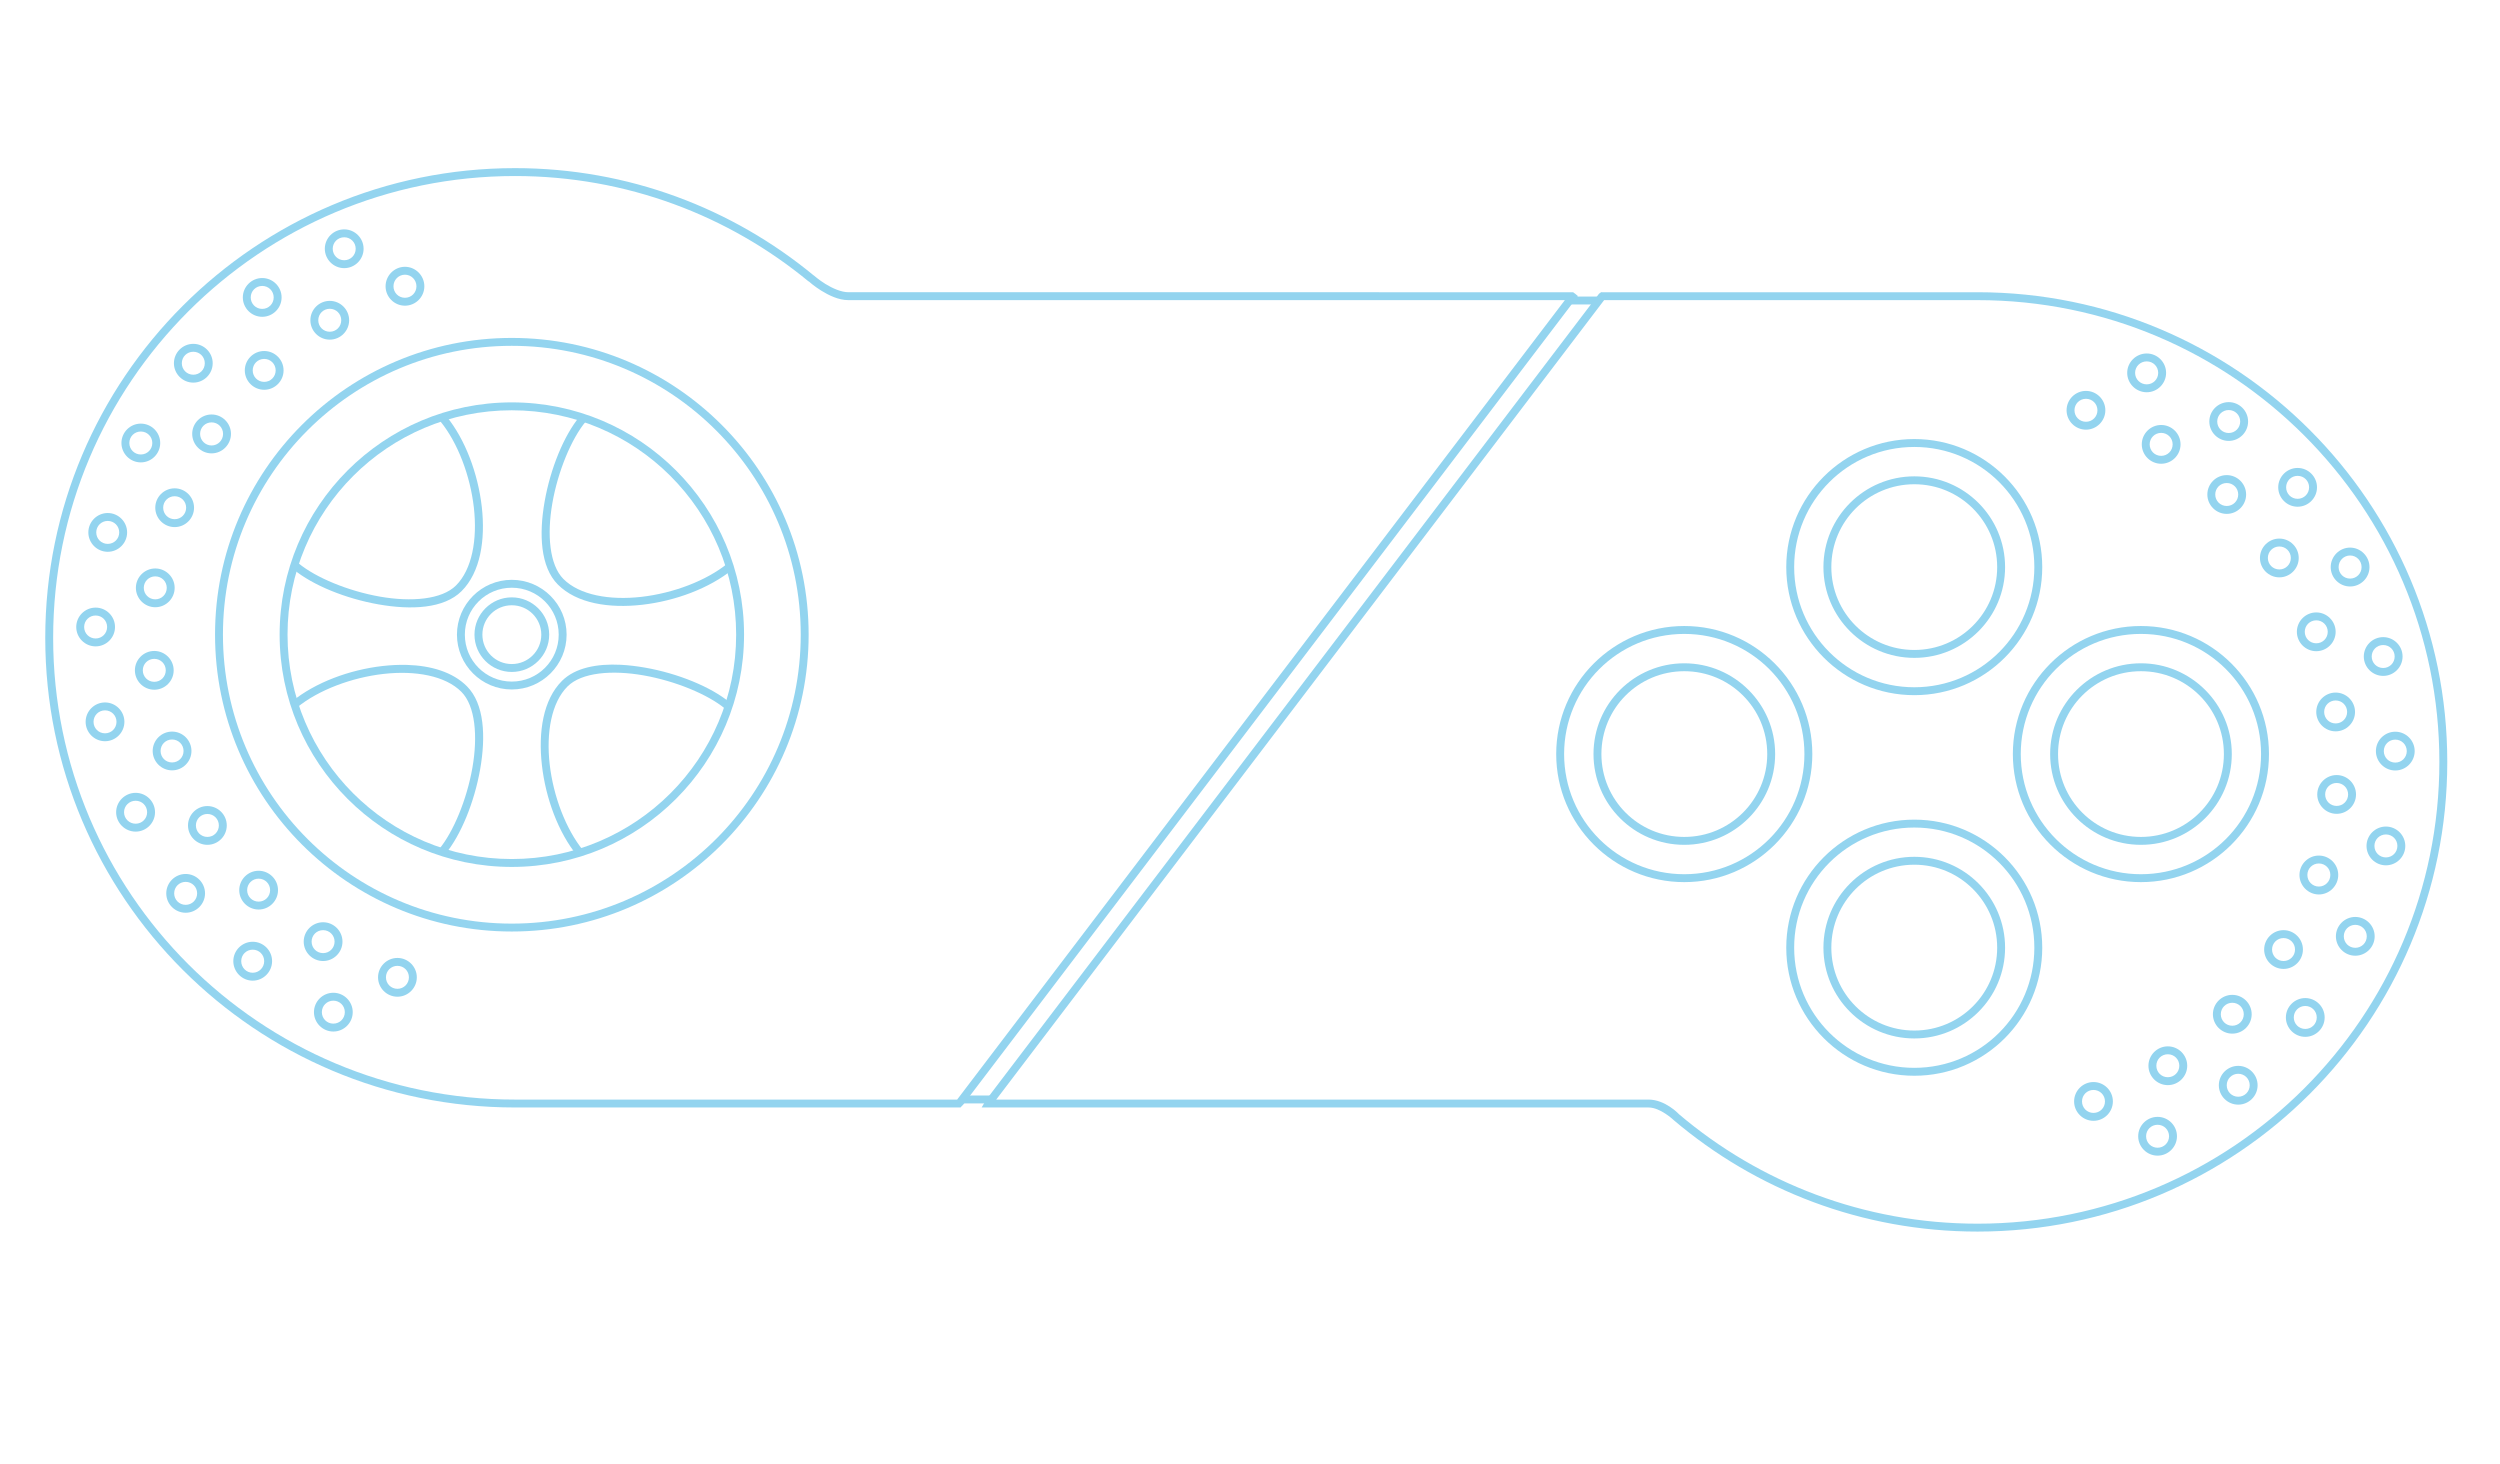 <?xml version="1.0" encoding="utf-8"?>
<!-- Generator: Adobe Illustrator 13.0.0, SVG Export Plug-In . SVG Version: 6.00 Build 14948)  -->
<!DOCTYPE svg>
<svg version="1.2" baseProfile="tiny"
	 id="Layer_3" xmlns:x="http://ns.adobe.com/Extensibility/1.0/" xmlns:i="http://ns.adobe.com/AdobeIllustrator/10.0/" xmlns:graph="http://ns.adobe.com/Graphs/1.0/" xmlns:rdf="http://www.w3.org/1999/02/22-rdf-syntax-ns#" xmlns:dc="http://purl.org/dc/elements/1.1/" xmlns:cc="http://creativecommons.org/ns#"
	 xmlns="http://www.w3.org/2000/svg" xmlns:xlink="http://www.w3.org/1999/xlink" xmlns:a="http://ns.adobe.com/AdobeSVGViewerExtensions/3.0/"
	 x="0px" y="0px" width="598.189px" height="350.26px" viewBox="0 0 598.189 350.26" xml:space="preserve">
<path id="circle3" fill="#93D4EF" d="M122.456,80.856c-39.209,0-71.001,31.792-71.001,71.001s31.792,71.031,71.001,71.031
	c39.208,0,71.031-31.822,71.031-71.031S161.664,80.856,122.456,80.856z M122.456,82.747c38.187,0,69.14,30.923,69.14,69.11
	c0,38.187-30.953,69.14-69.14,69.14c-38.187,0-69.11-30.953-69.11-69.14C53.345,113.67,84.269,82.747,122.456,82.747z"/>
<path id="circle5" fill="#93D4EF" d="M122.456,96.279c-30.683,0-55.548,24.896-55.548,55.578s24.866,55.578,55.548,55.578
	s55.578-24.896,55.578-55.578S153.138,96.279,122.456,96.279z M122.456,98.17c29.66,0,53.687,24.026,53.687,53.687
	c0,29.66-24.026,53.687-53.687,53.687c-29.661,0-53.657-24.026-53.657-53.687C68.798,122.197,92.795,98.17,122.456,98.17z"/>
<path id="circle7" fill="#93D4EF" d="M122.456,138.738c-7.234,0-13.119,5.885-13.119,13.119s5.885,13.119,13.119,13.119
	s13.119-5.884,13.119-13.119S129.69,138.738,122.456,138.738z M122.456,140.629c6.212,0,11.228,5.016,11.228,11.228
	c0,6.212-5.016,11.228-11.228,11.228c-6.212,0-11.228-5.016-11.228-11.228C111.228,145.645,116.243,140.629,122.456,140.629z"/>
<path id="circle9" fill="#93D4EF" d="M499.119,93.532c-2.552,0-4.639,2.087-4.639,4.639s2.087,4.639,4.639,4.639
	c2.553,0,4.64-2.087,4.64-4.639S501.672,93.532,499.119,93.532z M499.119,95.423c1.529,0,2.748,1.218,2.748,2.748
	s-1.219,2.748-2.748,2.748c-1.53,0-2.747-1.218-2.747-2.748S497.589,95.423,499.119,95.423z"/>
<path id="circle11" fill="#93D4EF" d="M513.656,84.579c-2.552,0-4.668,2.087-4.668,4.639s2.116,4.639,4.668,4.639
	c2.553,0,4.64-2.087,4.64-4.639S516.209,84.579,513.656,84.579z M513.656,86.47c1.529,0,2.748,1.218,2.748,2.748
	s-1.219,2.748-2.748,2.748c-1.53,0-2.777-1.218-2.777-2.748S512.126,86.47,513.656,86.47z"/>
<path id="circle13" fill="#93D4EF" d="M533.275,96.22c-2.552,0-4.639,2.087-4.639,4.639s2.087,4.639,4.639,4.639
	c2.553,0,4.64-2.087,4.64-4.639S535.828,96.22,533.275,96.22z M533.275,98.111c1.529,0,2.748,1.218,2.748,2.748
	c0,1.53-1.219,2.748-2.748,2.748c-1.53,0-2.747-1.218-2.747-2.748C530.528,99.329,531.745,98.111,533.275,98.111z"/>
<path id="circle15" fill="#93D4EF" d="M549.763,111.969c-2.552,0-4.639,2.087-4.639,4.639c0,2.551,2.087,4.639,4.639,4.639
	c2.553,0,4.639-2.087,4.639-4.639C554.401,114.056,552.315,111.969,549.763,111.969z M549.763,113.86
	c1.529,0,2.748,1.218,2.748,2.748c0,1.53-1.219,2.748-2.748,2.748c-1.531,0-2.748-1.218-2.748-2.748
	C547.015,115.078,548.231,113.86,549.763,113.86z"/>
<path id="circle17" fill="#93D4EF" d="M562.32,131.027c-2.552,0-4.639,2.117-4.639,4.668c0,2.551,2.087,4.639,4.639,4.639
	s4.639-2.087,4.639-4.639C566.959,133.144,564.872,131.027,562.32,131.027z M562.32,132.917c1.529,0,2.748,1.248,2.748,2.778
	c0,1.53-1.219,2.748-2.748,2.748c-1.531,0-2.748-1.218-2.748-2.748C559.572,134.165,560.789,132.917,562.32,132.917z"/>
<path id="circle19" fill="#93D4EF" d="M570.239,152.448c-2.553,0-4.64,2.087-4.64,4.639s2.087,4.639,4.64,4.639
	c2.552,0,4.639-2.087,4.639-4.639S572.791,152.448,570.239,152.448z M570.239,154.339c1.528,0,2.747,1.218,2.747,2.748
	c0,1.53-1.219,2.748-2.747,2.748c-1.531,0-2.748-1.218-2.748-2.748C567.491,155.557,568.708,154.339,570.239,154.339z"/>
<path id="circle21" fill="#93D4EF" d="M573.135,175.081c-2.553,0-4.64,2.088-4.64,4.639s2.087,4.64,4.64,4.64
	c2.552,0,4.639-2.089,4.639-4.64S575.687,175.081,573.135,175.081z M573.135,176.972c1.528,0,2.747,1.219,2.747,2.748
	c0,1.53-1.219,2.748-2.747,2.748c-1.531,0-2.748-1.218-2.748-2.748C570.387,178.19,571.604,176.972,573.135,176.972z"/>
<path id="circle23" fill="#93D4EF" d="M570.889,197.773c-2.552,0-4.639,2.087-4.639,4.639c0,2.551,2.087,4.64,4.639,4.64
	c2.553,0,4.639-2.089,4.639-4.64C575.527,199.86,573.441,197.773,570.889,197.773z M570.889,199.665
	c1.529,0,2.748,1.217,2.748,2.747c0,1.529-1.219,2.748-2.748,2.748c-1.53,0-2.748-1.219-2.748-2.748
	C568.141,200.882,569.358,199.665,570.889,199.665z"/>
<path id="circle25" fill="#93D4EF" d="M563.562,219.402c-2.553,0-4.639,2.086-4.639,4.639c0,2.55,2.086,4.639,4.639,4.639
	c2.552,0,4.639-2.089,4.639-4.639C568.2,221.488,566.113,219.402,563.562,219.402z M563.562,221.293
	c1.529,0,2.748,1.217,2.748,2.748c0,1.528-1.219,2.748-2.748,2.748c-1.531,0-2.748-1.22-2.748-2.748
	C560.813,222.51,562.03,221.293,563.562,221.293z"/>
<path id="circle27" fill="#93D4EF" d="M551.595,238.814c-2.552,0-4.639,2.087-4.639,4.639c0,2.55,2.087,4.639,4.639,4.639
	s4.639-2.089,4.639-4.639C556.233,240.901,554.146,238.814,551.595,238.814z M551.595,240.705c1.529,0,2.748,1.217,2.748,2.748
	c0,1.529-1.219,2.748-2.748,2.748c-1.531,0-2.748-1.219-2.748-2.748C548.847,241.922,550.063,240.705,551.595,240.705z"/>
<path id="circle29" fill="#93D4EF" d="M535.551,255.035c-2.552,0-4.639,2.087-4.639,4.64c0,2.55,2.087,4.639,4.639,4.639
	s4.639-2.089,4.639-4.639C540.189,257.122,538.103,255.035,535.551,255.035z M535.551,256.927c1.529,0,2.748,1.217,2.748,2.748
	c0,1.528-1.219,2.747-2.748,2.747c-1.531,0-2.748-1.219-2.748-2.747C532.803,258.144,534.02,256.927,535.551,256.927z"/>
<path id="circle31" fill="#93D4EF" d="M516.257,267.238c-2.553,0-4.639,2.087-4.639,4.639c0,2.551,2.086,4.64,4.639,4.64
	c2.552,0,4.639-2.089,4.639-4.64C520.896,269.325,518.809,267.238,516.257,267.238z M516.257,269.129
	c1.529,0,2.748,1.218,2.748,2.748c0,1.529-1.219,2.748-2.748,2.748c-1.531,0-2.748-1.219-2.748-2.748
	C513.509,270.347,514.726,269.129,516.257,269.129z"/>
<path id="circle33" fill="#93D4EF" d="M517.113,101.687c-2.552,0-4.639,2.087-4.639,4.639c0,2.552,2.087,4.639,4.639,4.639
	c2.553,0,4.639-2.087,4.639-4.639C521.752,103.774,519.666,101.687,517.113,101.687z M517.113,103.578
	c1.529,0,2.748,1.218,2.748,2.748c0,1.53-1.219,2.748-2.748,2.748c-1.53,0-2.748-1.218-2.748-2.748
	C514.365,104.795,515.583,103.578,517.113,103.578z"/>
<path id="circle35" fill="#93D4EF" d="M532.803,113.683c-2.552,0-4.639,2.087-4.639,4.639c0,2.552,2.087,4.639,4.639,4.639
	s4.639-2.087,4.639-4.639C537.441,115.77,535.354,113.683,532.803,113.683z M532.803,115.574c1.529,0,2.748,1.218,2.748,2.748
	c0,1.53-1.219,2.748-2.748,2.748c-1.53,0-2.748-1.218-2.748-2.748C530.055,116.792,531.272,115.574,532.803,115.574z"/>
<path id="circle37" fill="#93D4EF" d="M545.39,128.87c-2.552,0-4.639,2.087-4.639,4.639c0,2.551,2.087,4.639,4.639,4.639
	c2.553,0,4.639-2.087,4.639-4.639C550.028,130.957,547.942,128.87,545.39,128.87z M545.39,130.761c1.529,0,2.748,1.218,2.748,2.748
	c0,1.53-1.219,2.748-2.748,2.748c-1.53,0-2.748-1.218-2.748-2.748C542.642,131.979,543.859,130.761,545.39,130.761z"/>
<path id="circle39" fill="#93D4EF" d="M554.225,146.539c-2.552,0-4.639,2.087-4.639,4.639s2.087,4.639,4.639,4.639
	s4.639-2.087,4.639-4.639S556.776,146.539,554.225,146.539z M554.225,148.43c1.528,0,2.748,1.218,2.748,2.748
	c0,1.53-1.22,2.748-2.748,2.748c-1.531,0-2.748-1.218-2.748-2.748C551.477,149.647,552.693,148.43,554.225,148.43z"/>
<path id="circle41" fill="#93D4EF" d="M558.863,165.715c-2.552,0-4.639,2.087-4.639,4.639s2.087,4.639,4.639,4.639
	s4.639-2.087,4.639-4.639S561.415,165.715,558.863,165.715z M558.863,167.605c1.529,0,2.748,1.218,2.748,2.748
	c0,1.53-1.219,2.748-2.748,2.748c-1.531,0-2.748-1.218-2.748-2.748C556.115,168.824,557.332,167.605,558.863,167.605z"/>
<path id="circle43" fill="#93D4EF" d="M559.1,185.452c-2.552,0-4.639,2.087-4.639,4.639c0,2.551,2.087,4.64,4.639,4.64
	s4.639-2.089,4.639-4.64C563.738,187.539,561.651,185.452,559.1,185.452z M559.1,187.344c1.529,0,2.748,1.217,2.748,2.747
	c0,1.529-1.219,2.748-2.748,2.748c-1.531,0-2.748-1.219-2.748-2.748C556.352,188.561,557.568,187.344,559.1,187.344z"/>
<path id="circle45" fill="#93D4EF" d="M554.845,204.717c-2.552,0-4.639,2.087-4.639,4.64c0,2.55,2.087,4.668,4.639,4.668
	c2.553,0,4.639-2.118,4.639-4.668C559.483,206.804,557.397,204.717,554.845,204.717z M554.845,206.608
	c1.529,0,2.748,1.217,2.748,2.748c0,1.528-1.219,2.777-2.748,2.777c-1.531,0-2.748-1.249-2.748-2.777
	C552.097,207.825,553.313,206.608,554.845,206.608z"/>
<path id="circle47" fill="#93D4EF" d="M546.395,222.563c-2.552,0-4.639,2.087-4.639,4.639c0,2.551,2.087,4.639,4.639,4.639
	s4.639-2.088,4.639-4.639C551.033,224.65,548.946,222.563,546.395,222.563z M546.395,224.454c1.529,0,2.748,1.218,2.748,2.748
	c0,1.529-1.219,2.748-2.748,2.748c-1.531,0-2.748-1.219-2.748-2.748C543.646,225.672,544.863,224.454,546.395,224.454z"/>
<path id="circle49" fill="#93D4EF" d="M534.133,238.046c-2.553,0-4.64,2.087-4.64,4.639c0,2.551,2.087,4.64,4.64,4.64
	c2.552,0,4.639-2.089,4.639-4.64C538.771,240.133,536.685,238.046,534.133,238.046z M534.133,239.937
	c1.528,0,2.747,1.218,2.747,2.748c0,1.529-1.219,2.748-2.747,2.748c-1.531,0-2.748-1.219-2.748-2.748
	C531.385,241.154,532.602,239.937,534.133,239.937z"/>
<path id="circle51" fill="#93D4EF" d="M518.709,250.367c-2.552,0-4.639,2.087-4.639,4.639c0,2.551,2.087,4.639,4.639,4.639
	s4.639-2.088,4.639-4.639C523.348,252.454,521.261,250.367,518.709,250.367z M518.709,252.258c1.529,0,2.748,1.217,2.748,2.748
	c0,1.529-1.219,2.748-2.748,2.748c-1.531,0-2.748-1.219-2.748-2.748C515.961,253.475,517.178,252.258,518.709,252.258z"/>
<path id="circle53" fill="#93D4EF" d="M500.922,258.906c-2.552,0-4.639,2.087-4.639,4.639c0,2.551,2.087,4.639,4.639,4.639
	s4.639-2.088,4.639-4.639C505.561,260.993,503.474,258.906,500.922,258.906z M500.922,260.797c1.529,0,2.748,1.217,2.748,2.748
	c0,1.529-1.219,2.748-2.748,2.748c-1.531,0-2.748-1.219-2.748-2.748C498.174,262.014,499.391,260.797,500.922,260.797z"/>
<path id="circle55" fill="#93D4EF" d="M96.897,63.837c-2.552,0-4.639,2.117-4.639,4.668s2.087,4.639,4.639,4.639
	s4.639-2.087,4.639-4.639S99.449,63.837,96.897,63.837z M96.897,65.728c1.53,0,2.748,1.248,2.748,2.777s-1.218,2.748-2.748,2.748
	c-1.53,0-2.748-1.218-2.748-2.748S95.367,65.728,96.897,65.728z"/>
<path id="circle57" fill="#93D4EF" d="M82.36,54.884c-2.552,0-4.639,2.087-4.639,4.639c0,2.552,2.087,4.639,4.639,4.639
	s4.639-2.087,4.639-4.639C86.999,56.972,84.912,54.884,82.36,54.884z M82.36,56.775c1.53,0,2.748,1.218,2.748,2.748
	c0,1.53-1.218,2.748-2.748,2.748c-1.53,0-2.748-1.218-2.748-2.748C79.612,57.993,80.83,56.775,82.36,56.775z"/>
<path id="circle59" fill="#93D4EF" d="M62.741,66.526c-2.552,0-4.639,2.087-4.639,4.639s2.087,4.639,4.639,4.639
	s4.639-2.087,4.639-4.639S65.293,66.526,62.741,66.526z M62.741,68.417c1.53,0,2.748,1.218,2.748,2.748s-1.218,2.748-2.748,2.748
	c-1.53,0-2.748-1.218-2.748-2.748S61.211,68.417,62.741,68.417z"/>
<path id="circle61" fill="#93D4EF" d="M46.254,82.274c-2.552,0-4.639,2.087-4.639,4.639s2.087,4.639,4.639,4.639
	s4.639-2.087,4.639-4.639S48.806,82.274,46.254,82.274z M46.254,84.165c1.53,0,2.748,1.218,2.748,2.748s-1.218,2.748-2.748,2.748
	s-2.748-1.218-2.748-2.748S44.724,84.165,46.254,84.165z"/>
<path id="circle63" fill="#93D4EF" d="M33.696,101.361c-2.552,0-4.639,2.087-4.639,4.639s2.087,4.639,4.639,4.639
	s4.639-2.087,4.639-4.639S36.248,101.361,33.696,101.361z M33.696,103.252c1.53,0,2.748,1.218,2.748,2.748s-1.218,2.748-2.748,2.748
	c-1.53,0-2.748-1.218-2.748-2.748S32.167,103.252,33.696,103.252z"/>
<path id="circle65" fill="#93D4EF" d="M25.778,122.753c-2.552,0-4.639,2.087-4.639,4.639c0,2.551,2.087,4.639,4.639,4.639
	s4.639-2.087,4.639-4.639C30.417,124.841,28.33,122.753,25.778,122.753z M25.778,124.645c1.53,0,2.748,1.218,2.748,2.748
	c0,1.53-1.218,2.748-2.748,2.748s-2.748-1.218-2.748-2.748C23.03,125.862,24.248,124.645,25.778,124.645z"/>
<path id="circle67" fill="#93D4EF" d="M22.882,145.386c-2.552,0-4.639,2.087-4.639,4.639s2.087,4.639,4.639,4.639
	s4.639-2.087,4.639-4.639S25.434,145.386,22.882,145.386z M22.882,147.277c1.53,0,2.748,1.218,2.748,2.748
	c0,1.53-1.218,2.748-2.748,2.748s-2.748-1.218-2.748-2.748C20.134,148.495,21.353,147.277,22.882,147.277z"/>
<path id="circle69" fill="#93D4EF" d="M25.128,168.079c-2.552,0-4.639,2.087-4.639,4.639c0,2.551,2.087,4.639,4.639,4.639
	s4.639-2.088,4.639-4.639C29.767,170.166,27.68,168.079,25.128,168.079z M25.128,169.97c1.53,0,2.748,1.218,2.748,2.748
	c0,1.529-1.218,2.748-2.748,2.748c-1.53,0-2.748-1.219-2.748-2.748C22.38,171.188,23.598,169.97,25.128,169.97z"/>
<path id="circle71" fill="#93D4EF" d="M32.456,189.707c-2.552,0-4.668,2.087-4.668,4.639c0,2.551,2.117,4.64,4.668,4.64
	s4.639-2.089,4.639-4.64C37.094,191.794,35.007,189.707,32.456,189.707z M32.456,191.599c1.53,0,2.748,1.217,2.748,2.747
	c0,1.529-1.218,2.748-2.748,2.748s-2.777-1.219-2.777-2.748C29.678,192.815,30.926,191.599,32.456,191.599z"/>
<path id="circle73" fill="#93D4EF" d="M44.422,209.119c-2.552,0-4.639,2.087-4.639,4.64c0,2.55,2.087,4.639,4.639,4.639
	s4.639-2.089,4.639-4.639C49.061,211.206,46.974,209.119,44.422,209.119z M44.422,211.011c1.53,0,2.748,1.217,2.748,2.748
	c0,1.528-1.218,2.748-2.748,2.748c-1.53,0-2.748-1.22-2.748-2.748C41.674,212.228,42.892,211.011,44.422,211.011z"/>
<path id="circle75" fill="#93D4EF" d="M60.466,225.341c-2.552,0-4.639,2.087-4.639,4.639c0,2.551,2.087,4.669,4.639,4.669
	s4.639-2.118,4.639-4.669C65.105,227.428,63.018,225.341,60.466,225.341z M60.466,227.231c1.53,0,2.748,1.218,2.748,2.748
	c0,1.529-1.218,2.777-2.748,2.777c-1.53,0-2.748-1.248-2.748-2.777C57.718,228.449,58.936,227.231,60.466,227.231z"/>
<path id="circle77" fill="#93D4EF" d="M79.76,237.544c-2.552,0-4.639,2.087-4.639,4.639c0,2.55,2.087,4.639,4.639,4.639
	c2.551,0,4.639-2.089,4.639-4.639C84.399,239.631,82.312,237.544,79.76,237.544z M79.76,239.435c1.53,0,2.748,1.217,2.748,2.748
	c0,1.529-1.218,2.748-2.748,2.748c-1.53,0-2.748-1.219-2.748-2.748C77.012,240.651,78.23,239.435,79.76,239.435z"/>
<path id="circle79" fill="#93D4EF" d="M78.903,71.992c-2.552,0-4.639,2.087-4.639,4.639s2.087,4.639,4.639,4.639
	s4.639-2.087,4.639-4.639S81.455,71.992,78.903,71.992z M78.903,73.883c1.53,0,2.748,1.218,2.748,2.748
	c0,1.53-1.218,2.748-2.748,2.748c-1.53,0-2.748-1.218-2.748-2.748C76.155,75.101,77.373,73.883,78.903,73.883z"/>
<path id="circle81" fill="#93D4EF" d="M63.214,83.988c-2.552,0-4.639,2.087-4.639,4.639s2.087,4.639,4.639,4.639
	s4.639-2.087,4.639-4.639S65.766,83.988,63.214,83.988z M63.214,85.879c1.53,0,2.748,1.218,2.748,2.748
	c0,1.53-1.218,2.748-2.748,2.748c-1.53,0-2.748-1.218-2.748-2.748C60.466,87.097,61.684,85.879,63.214,85.879z"/>
<path id="circle83" fill="#93D4EF" d="M50.627,99.175c-2.552,0-4.639,2.087-4.639,4.639s2.087,4.668,4.639,4.668
	s4.639-2.117,4.639-4.668S53.179,99.175,50.627,99.175z M50.627,101.066c1.53,0,2.748,1.218,2.748,2.748s-1.218,2.777-2.748,2.777
	c-1.53,0-2.748-1.248-2.748-2.777S49.097,101.066,50.627,101.066z"/>
<path id="circle85" fill="#93D4EF" d="M41.792,116.844c-2.552,0-4.639,2.087-4.639,4.639s2.087,4.639,4.639,4.639
	c2.551,0,4.639-2.087,4.639-4.639S44.344,116.844,41.792,116.844z M41.792,118.735c1.53,0,2.748,1.218,2.748,2.748
	s-1.218,2.748-2.748,2.748c-1.53,0-2.748-1.218-2.748-2.748S40.262,118.735,41.792,118.735z"/>
<path id="circle87" fill="#93D4EF" d="M37.153,136.02c-2.552,0-4.639,2.087-4.639,4.639c0,2.551,2.087,4.639,4.639,4.639
	s4.639-2.087,4.639-4.639C41.792,138.107,39.705,136.02,37.153,136.02z M37.153,137.911c1.53,0,2.748,1.218,2.748,2.748
	c0,1.53-1.218,2.748-2.748,2.748c-1.53,0-2.748-1.218-2.748-2.748C34.406,139.129,35.624,137.911,37.153,137.911z"/>
<path id="circle89" fill="#93D4EF" d="M36.917,155.757c-2.552,0-4.639,2.087-4.639,4.639c0,2.551,2.087,4.639,4.639,4.639
	s4.639-2.087,4.639-4.639C41.556,157.845,39.469,155.757,36.917,155.757z M36.917,157.648c1.53,0,2.748,1.218,2.748,2.748
	c0,1.53-1.218,2.748-2.748,2.748c-1.53,0-2.748-1.218-2.748-2.748C34.169,158.866,35.387,157.648,36.917,157.648z"/>
<path id="circle91" fill="#93D4EF" d="M41.172,175.052c-2.551,0-4.639,2.088-4.639,4.639s2.087,4.639,4.639,4.639
	s4.639-2.088,4.639-4.639S43.723,175.052,41.172,175.052z M41.172,176.942c1.529,0,2.748,1.219,2.748,2.748
	s-1.219,2.748-2.748,2.748c-1.529,0-2.748-1.219-2.748-2.748S39.643,176.942,41.172,176.942z"/>
<path id="circle93" fill="#93D4EF" d="M49.622,192.869c-2.551,0-4.639,2.087-4.639,4.639c0,2.55,2.087,4.639,4.639,4.639
	c2.552,0,4.639-2.089,4.639-4.639C54.261,194.956,52.174,192.869,49.622,192.869z M49.622,194.76c1.53,0,2.748,1.217,2.748,2.748
	c0,1.529-1.218,2.748-2.748,2.748c-1.53,0-2.748-1.219-2.748-2.748C46.875,195.977,48.092,194.76,49.622,194.76z"/>
<path id="circle95" fill="#93D4EF" d="M61.884,208.352c-2.552,0-4.639,2.087-4.639,4.639c0,2.55,2.087,4.639,4.639,4.639
	s4.639-2.089,4.639-4.639C66.523,210.438,64.436,208.352,61.884,208.352z M61.884,210.242c1.53,0,2.748,1.217,2.748,2.748
	c0,1.529-1.218,2.748-2.748,2.748s-2.748-1.219-2.748-2.748C59.136,211.459,60.354,210.242,61.884,210.242z"/>
<path id="circle97" fill="#93D4EF" d="M77.308,220.673c-2.552,0-4.639,2.086-4.639,4.639c0,2.55,2.087,4.639,4.639,4.639
	s4.639-2.089,4.639-4.639C81.947,222.759,79.859,220.673,77.308,220.673z M77.308,222.563c1.53,0,2.748,1.217,2.748,2.748
	c0,1.529-1.218,2.748-2.748,2.748c-1.53,0-2.748-1.219-2.748-2.748C74.56,223.78,75.778,222.563,77.308,222.563z"/>
<path id="circle99" fill="#93D4EF" d="M95.095,229.212c-2.551,0-4.639,2.086-4.639,4.639c0,2.55,2.087,4.639,4.639,4.639
	c2.552,0,4.639-2.089,4.639-4.639C99.734,231.298,97.646,229.212,95.095,229.212z M95.095,231.103c1.53,0,2.748,1.217,2.748,2.748
	c0,1.529-1.218,2.748-2.748,2.748c-1.53,0-2.748-1.219-2.748-2.748C92.347,232.319,93.565,231.103,95.095,231.103z"/>
<g id="g101">
	<path id="circle103" fill="#93D4EF" d="M458.049,105.055c-16.909,0-30.64,13.731-30.64,30.641c0,16.909,13.73,30.64,30.64,30.64
		c16.908,0,30.611-13.731,30.611-30.64C488.66,118.786,474.957,105.055,458.049,105.055z M458.049,106.946
		c15.888,0,28.72,12.862,28.72,28.75c0,15.887-12.832,28.749-28.72,28.749c-15.887,0-28.749-12.862-28.749-28.749
		C429.3,119.808,442.162,106.946,458.049,106.946z"/>
	<path id="circle105" fill="#93D4EF" d="M458.049,113.978c-11.99,0-21.746,9.728-21.746,21.717c0,11.989,9.756,21.717,21.746,21.717
		c11.989,0,21.718-9.728,21.718-21.717C479.767,123.706,470.038,113.978,458.049,113.978z M458.049,115.869
		c10.968,0,19.826,8.858,19.826,19.826c0,10.967-8.858,19.826-19.826,19.826c-10.967,0-19.855-8.858-19.855-19.826
		C438.193,124.728,447.082,115.869,458.049,115.869z"/>
</g>
<g id="g107">
	<path id="circle109" fill="#93D4EF" d="M458.049,196.119c-16.909,0-30.64,13.729-30.64,30.64c0,16.908,13.73,30.641,30.64,30.641
		c16.908,0,30.611-13.732,30.611-30.641C488.66,209.849,474.957,196.119,458.049,196.119z M458.049,198.01
		c15.888,0,28.72,12.862,28.72,28.749c0,15.888-12.832,28.749-28.72,28.749c-15.887,0-28.749-12.861-28.749-28.749
		C429.3,210.872,442.162,198.01,458.049,198.01z"/>
	<path id="circle111" fill="#93D4EF" d="M458.049,205.013c-11.99,0-21.746,9.756-21.746,21.746c0,11.989,9.756,21.717,21.746,21.717
		c11.989,0,21.718-9.728,21.718-21.717C479.767,214.769,470.038,205.013,458.049,205.013z M458.049,206.903
		c10.968,0,19.826,8.889,19.826,19.855c0,10.968-8.858,19.826-19.826,19.826c-10.967,0-19.855-8.858-19.855-19.826
		C438.193,215.792,447.082,206.903,458.049,206.903z"/>
</g>
<g id="g113">
	<path id="circle115" fill="#93D4EF" d="M403.003,149.789c-16.91,0-30.64,13.731-30.64,30.64c0,16.909,13.729,30.641,30.64,30.641
		c16.908,0,30.641-13.731,30.641-30.641C433.644,163.52,419.911,149.789,403.003,149.789z M403.003,151.68
		c15.888,0,28.75,12.862,28.75,28.749c0,15.888-12.862,28.75-28.75,28.75c-15.887,0-28.749-12.862-28.749-28.75
		C374.254,164.542,387.116,151.68,403.003,151.68z"/>
	<path id="circle117" fill="#93D4EF" d="M403.003,158.712c-11.99,0-21.717,9.728-21.717,21.717s9.727,21.718,21.717,21.718
		c11.989,0,21.747-9.729,21.747-21.718S414.992,158.712,403.003,158.712z M403.003,160.603c10.968,0,19.855,8.858,19.855,19.826
		c0,10.969-8.888,19.827-19.855,19.827c-10.967,0-19.825-8.858-19.825-19.827C383.178,169.461,392.036,160.603,403.003,160.603z"/>
</g>
<g id="g119">
	<path id="circle121" fill="#93D4EF" d="M512.268,149.789c-16.91,0-30.64,13.731-30.64,30.64c0,16.909,13.729,30.641,30.64,30.641
		c16.908,0,30.641-13.731,30.641-30.641C542.908,163.52,529.176,149.789,512.268,149.789z M512.268,151.68
		c15.888,0,28.749,12.862,28.749,28.749c0,15.888-12.861,28.75-28.749,28.75c-15.887,0-28.749-12.862-28.749-28.75
		C483.519,164.542,496.381,151.68,512.268,151.68z"/>
	<path id="circle123" fill="#93D4EF" d="M512.268,158.712c-11.99,0-21.717,9.728-21.717,21.717s9.727,21.718,21.717,21.718
		c11.989,0,21.747-9.729,21.747-21.718S524.257,158.712,512.268,158.712z M512.268,160.603c10.968,0,19.855,8.858,19.855,19.826
		c0,10.969-8.888,19.827-19.855,19.827c-10.967,0-19.826-8.858-19.826-19.827C492.441,169.461,501.301,160.603,512.268,160.603z"/>
</g>
<path id="path125" fill="#93D4EF" d="M138.706,99.648c-3.81,4.599-7.014,12.519-8.391,20.358
	c-1.377,7.838-1.012,15.661,3.162,19.855c4.509,4.533,12.249,5.746,20.18,4.846c7.932-0.901,16.114-3.958,21.628-8.451l-1.182-1.448
	c-5.123,4.174-13.056,7.145-20.653,8.007s-14.798-0.419-18.644-4.284c-3.344-3.361-3.958-10.647-2.63-18.201
	c1.328-7.554,4.527-15.306,7.978-19.471L138.706,99.648z"/>
<path id="path127" fill="#93D4EF" d="M97.399,159.096c-1.913-0.057-3.897,0.041-5.88,0.266c-7.931,0.901-16.084,3.958-21.599,8.45
	l1.182,1.448c5.123-4.174,13.056-7.144,20.653-8.007c7.597-0.863,14.798,0.419,18.644,4.285c3.344,3.362,3.957,10.647,2.629,18.202
	c-1.328,7.553-4.527,15.305-7.978,19.471l1.448,1.212c3.81-4.599,7.014-12.521,8.392-20.358c1.377-7.838,1.012-15.661-3.162-19.855
	C108.348,160.809,103.139,159.269,97.399,159.096z"/>
<path id="path129" fill="#93D4EF" d="M148.516,159.066c-5.702-0.282-10.889,0.712-14.035,3.841
	c-4.532,4.51-5.717,12.25-4.816,20.181c0.9,7.932,3.928,16.114,8.421,21.628l1.477-1.182c-4.174-5.123-7.174-13.056-8.037-20.653
	s0.419-14.799,4.284-18.645c3.361-3.343,10.647-3.958,18.201-2.629c7.554,1.328,15.335,4.526,19.501,7.978l1.182-1.448
	c-4.599-3.811-12.519-7.014-20.358-8.392C152.377,159.402,150.417,159.161,148.516,159.066z"/>
<path id="path131" fill="#93D4EF" d="M106.825,99.618l-1.448,1.211c4.174,5.123,7.144,13.027,8.007,20.624
	c0.863,7.597-0.419,14.798-4.284,18.644c-3.361,3.344-10.647,3.987-18.201,2.659c-7.554-1.328-15.307-4.527-19.472-7.978
	l-1.211,1.448c4.598,3.81,12.519,7.014,20.358,8.391c7.839,1.378,15.66,1.012,19.855-3.162c4.532-4.509,5.747-12.278,4.846-20.21
	C114.375,113.315,111.317,105.132,106.825,99.618z"/>
<path id="path133" fill="#93D4EF" d="M383.089,69.924l-0.266,0.207l-0.178,0.118l-0.089,0.089l-0.059,0.088L236.004,263.102
	l-0.029,0.03l-0.029,0.059l-0.237,0.384l-0.827,1.419h1.655h157.928c2.829,0,5.969,2.984,5.969,2.984l0.029,0.029l0.03,0.029
	c19.593,16.626,44.979,26.651,72.685,26.651c62.061,0,112.396-50.31,112.396-112.367c0-62.059-50.338-112.396-112.396-112.396
	h-89.763H383.089L383.089,69.924z M383.827,71.814h89.35c61.037,0,110.506,49.469,110.506,110.506
	c0,61.037-49.469,110.477-110.506,110.477c-27.22,0-52.128-9.834-71.385-26.149c0,0-0.058-0.06-0.06-0.06
	c-0.096-0.103-3.3-3.486-7.269-3.486H238.368L383.827,71.814z"/>
<path id="path135" fill="#93D4EF" d="M123.224,40.229c-62.06,0-112.396,50.338-112.396,112.396s50.337,112.368,112.396,112.368
	h106.191h0.414l0.266-0.296l0.384-0.384l0.029-0.029l0.03-0.06L377.002,71.578l0.562-0.738l-0.709-0.591l-0.178-0.118l-0.266-0.207
	h-0.325H203c-1.719,0-3.858-0.964-5.496-1.98c-1.637-1.016-2.777-2.039-2.777-2.039h-0.029
	C175.271,49.873,150.374,40.229,123.224,40.229z M123.224,42.12c26.704,0,51.161,9.47,70.263,25.233v-0.03h0.029
	c0.016,0.014,1.214,1.118,2.984,2.216c1.781,1.105,4.127,2.275,6.5,2.275h171.432L229.09,263.013l-0.059,0.089h-0.03H123.224
	c-61.038,0-110.505-49.439-110.505-110.476S62.186,42.12,123.224,42.12z"/>
<path id="line137" fill="#93D4EF" d="M375.643,70.958v1.891h7.032v-1.891H375.643z"/>
<path id="line139" fill="#93D4EF" d="M230.213,262.127v1.891h6.766v-1.891H230.213z"/>
<path id="circle141" fill="#93D4EF" d="M122.456,142.934c-4.92,0-8.923,4.002-8.923,8.923c0,4.92,4.003,8.923,8.923,8.923
	s8.953-4.002,8.953-8.923C131.408,146.937,127.376,142.934,122.456,142.934z M122.456,144.825c3.898,0,7.062,3.134,7.062,7.032
	c0,3.898-3.164,7.032-7.062,7.032c-3.898,0-7.032-3.134-7.032-7.032C115.423,147.959,118.557,144.825,122.456,144.825z"/>
</svg>
